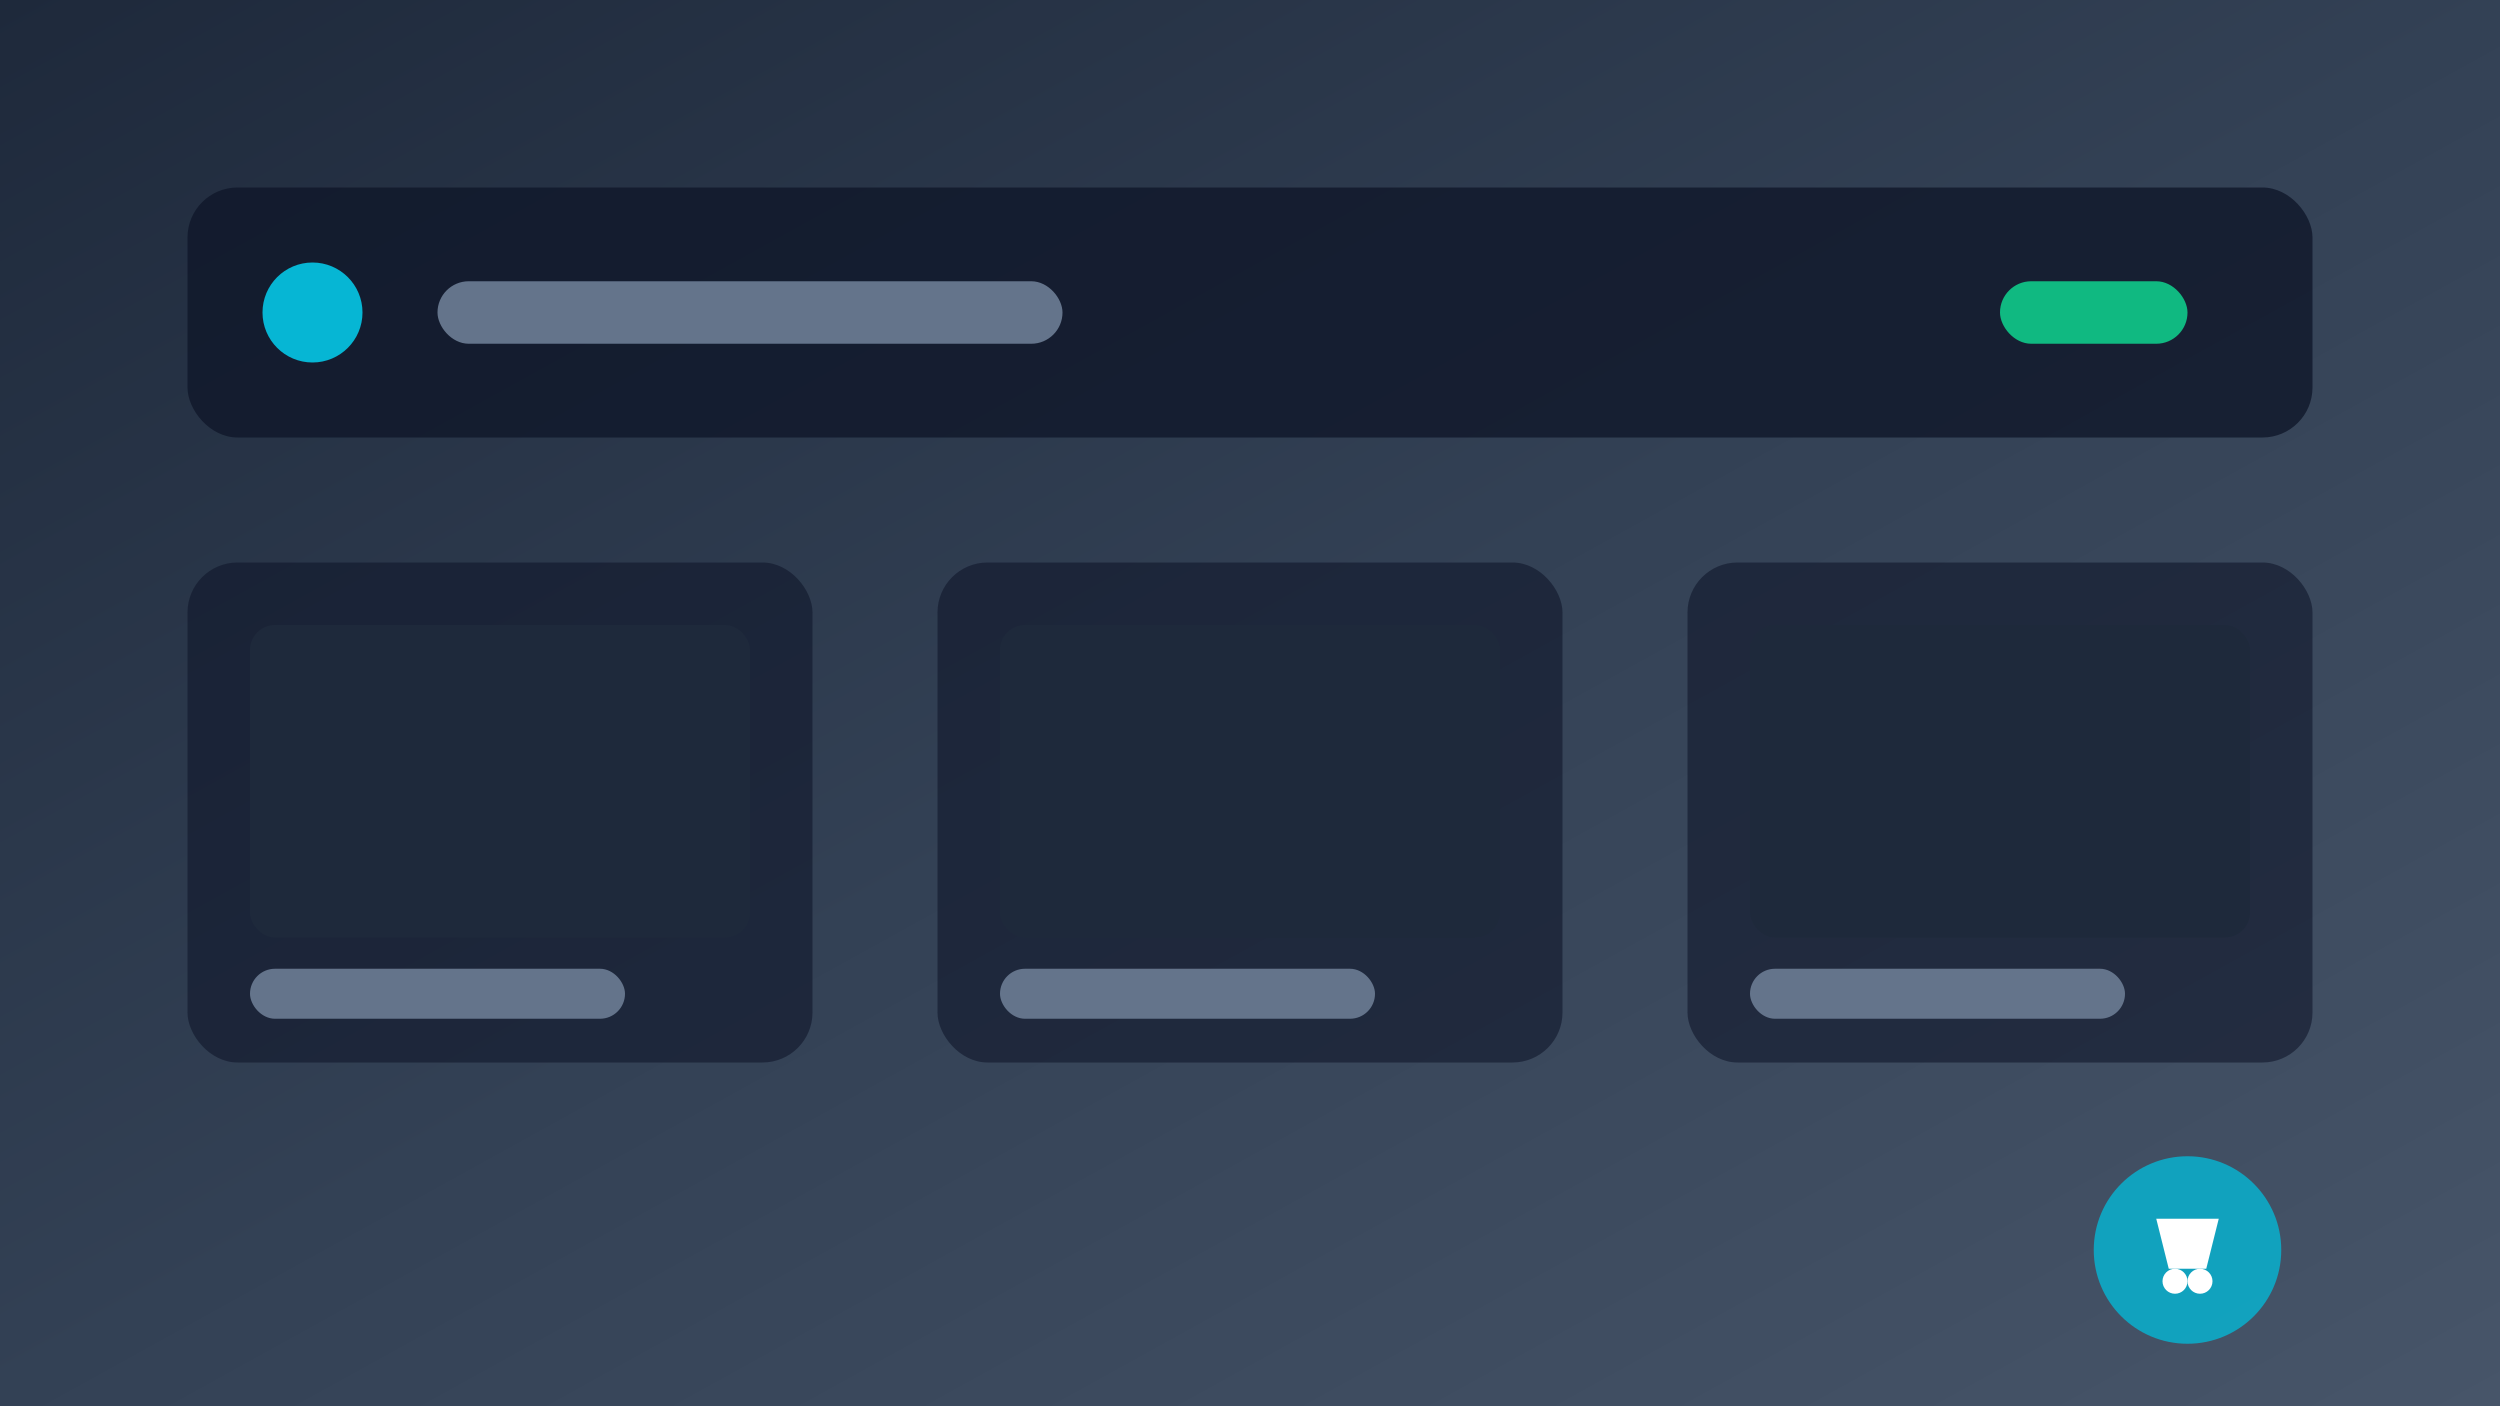 <svg width="400" height="225" viewBox="0 0 400 225" fill="none" xmlns="http://www.w3.org/2000/svg">
  <rect x="0" y="0" width="400" height="225" fill="#808080" stroke="none"/>
  <rect width="400" height="225" fill="url(#gradient1)"/>
  <defs>
    <linearGradient id="gradient1" x1="0%" y1="0%" x2="100%" y2="100%">
      <stop offset="0%" style="stop-color:#1e293b;stop-opacity:1" />
      <stop offset="50%" style="stop-color:#334155;stop-opacity:1" />
      <stop offset="100%" style="stop-color:#475569;stop-opacity:1" />
    </linearGradient>
  </defs>
  
  <!-- E-commerce elements -->
  <rect x="30" y="30" width="340" height="40" rx="8" fill="#0f172a" opacity="0.8"/>
  <circle cx="50" cy="50" r="8" fill="#06b6d4"/>
  <rect x="70" y="45" width="100" height="10" rx="5" fill="#64748b"/>
  <rect x="320" y="45" width="30" height="10" rx="5" fill="#10b981"/>
  
  <!-- Product grid -->
  <rect x="30" y="90" width="100" height="80" rx="8" fill="#0f172a" opacity="0.6"/>
  <rect x="40" y="100" width="80" height="50" rx="4" fill="#1e293b"/>
  <rect x="40" y="155" width="60" height="8" rx="4" fill="#64748b"/>
  
  <rect x="150" y="90" width="100" height="80" rx="8" fill="#0f172a" opacity="0.6"/>
  <rect x="160" y="100" width="80" height="50" rx="4" fill="#1e293b"/>
  <rect x="160" y="155" width="60" height="8" rx="4" fill="#64748b"/>
  
  <rect x="270" y="90" width="100" height="80" rx="8" fill="#0f172a" opacity="0.6"/>
  <rect x="280" y="100" width="80" height="50" rx="4" fill="#1e293b"/>
  <rect x="280" y="155" width="60" height="8" rx="4" fill="#64748b"/>
  
  <!-- Shopping cart icon -->
  <circle cx="350" cy="200" r="15" fill="#06b6d4" opacity="0.8"/>
  <path d="M345 195h10l-2 8h-6z" fill="white"/>
  <circle cx="348" cy="205" r="2" fill="white"/>
  <circle cx="352" cy="205" r="2" fill="white"/>
</svg>